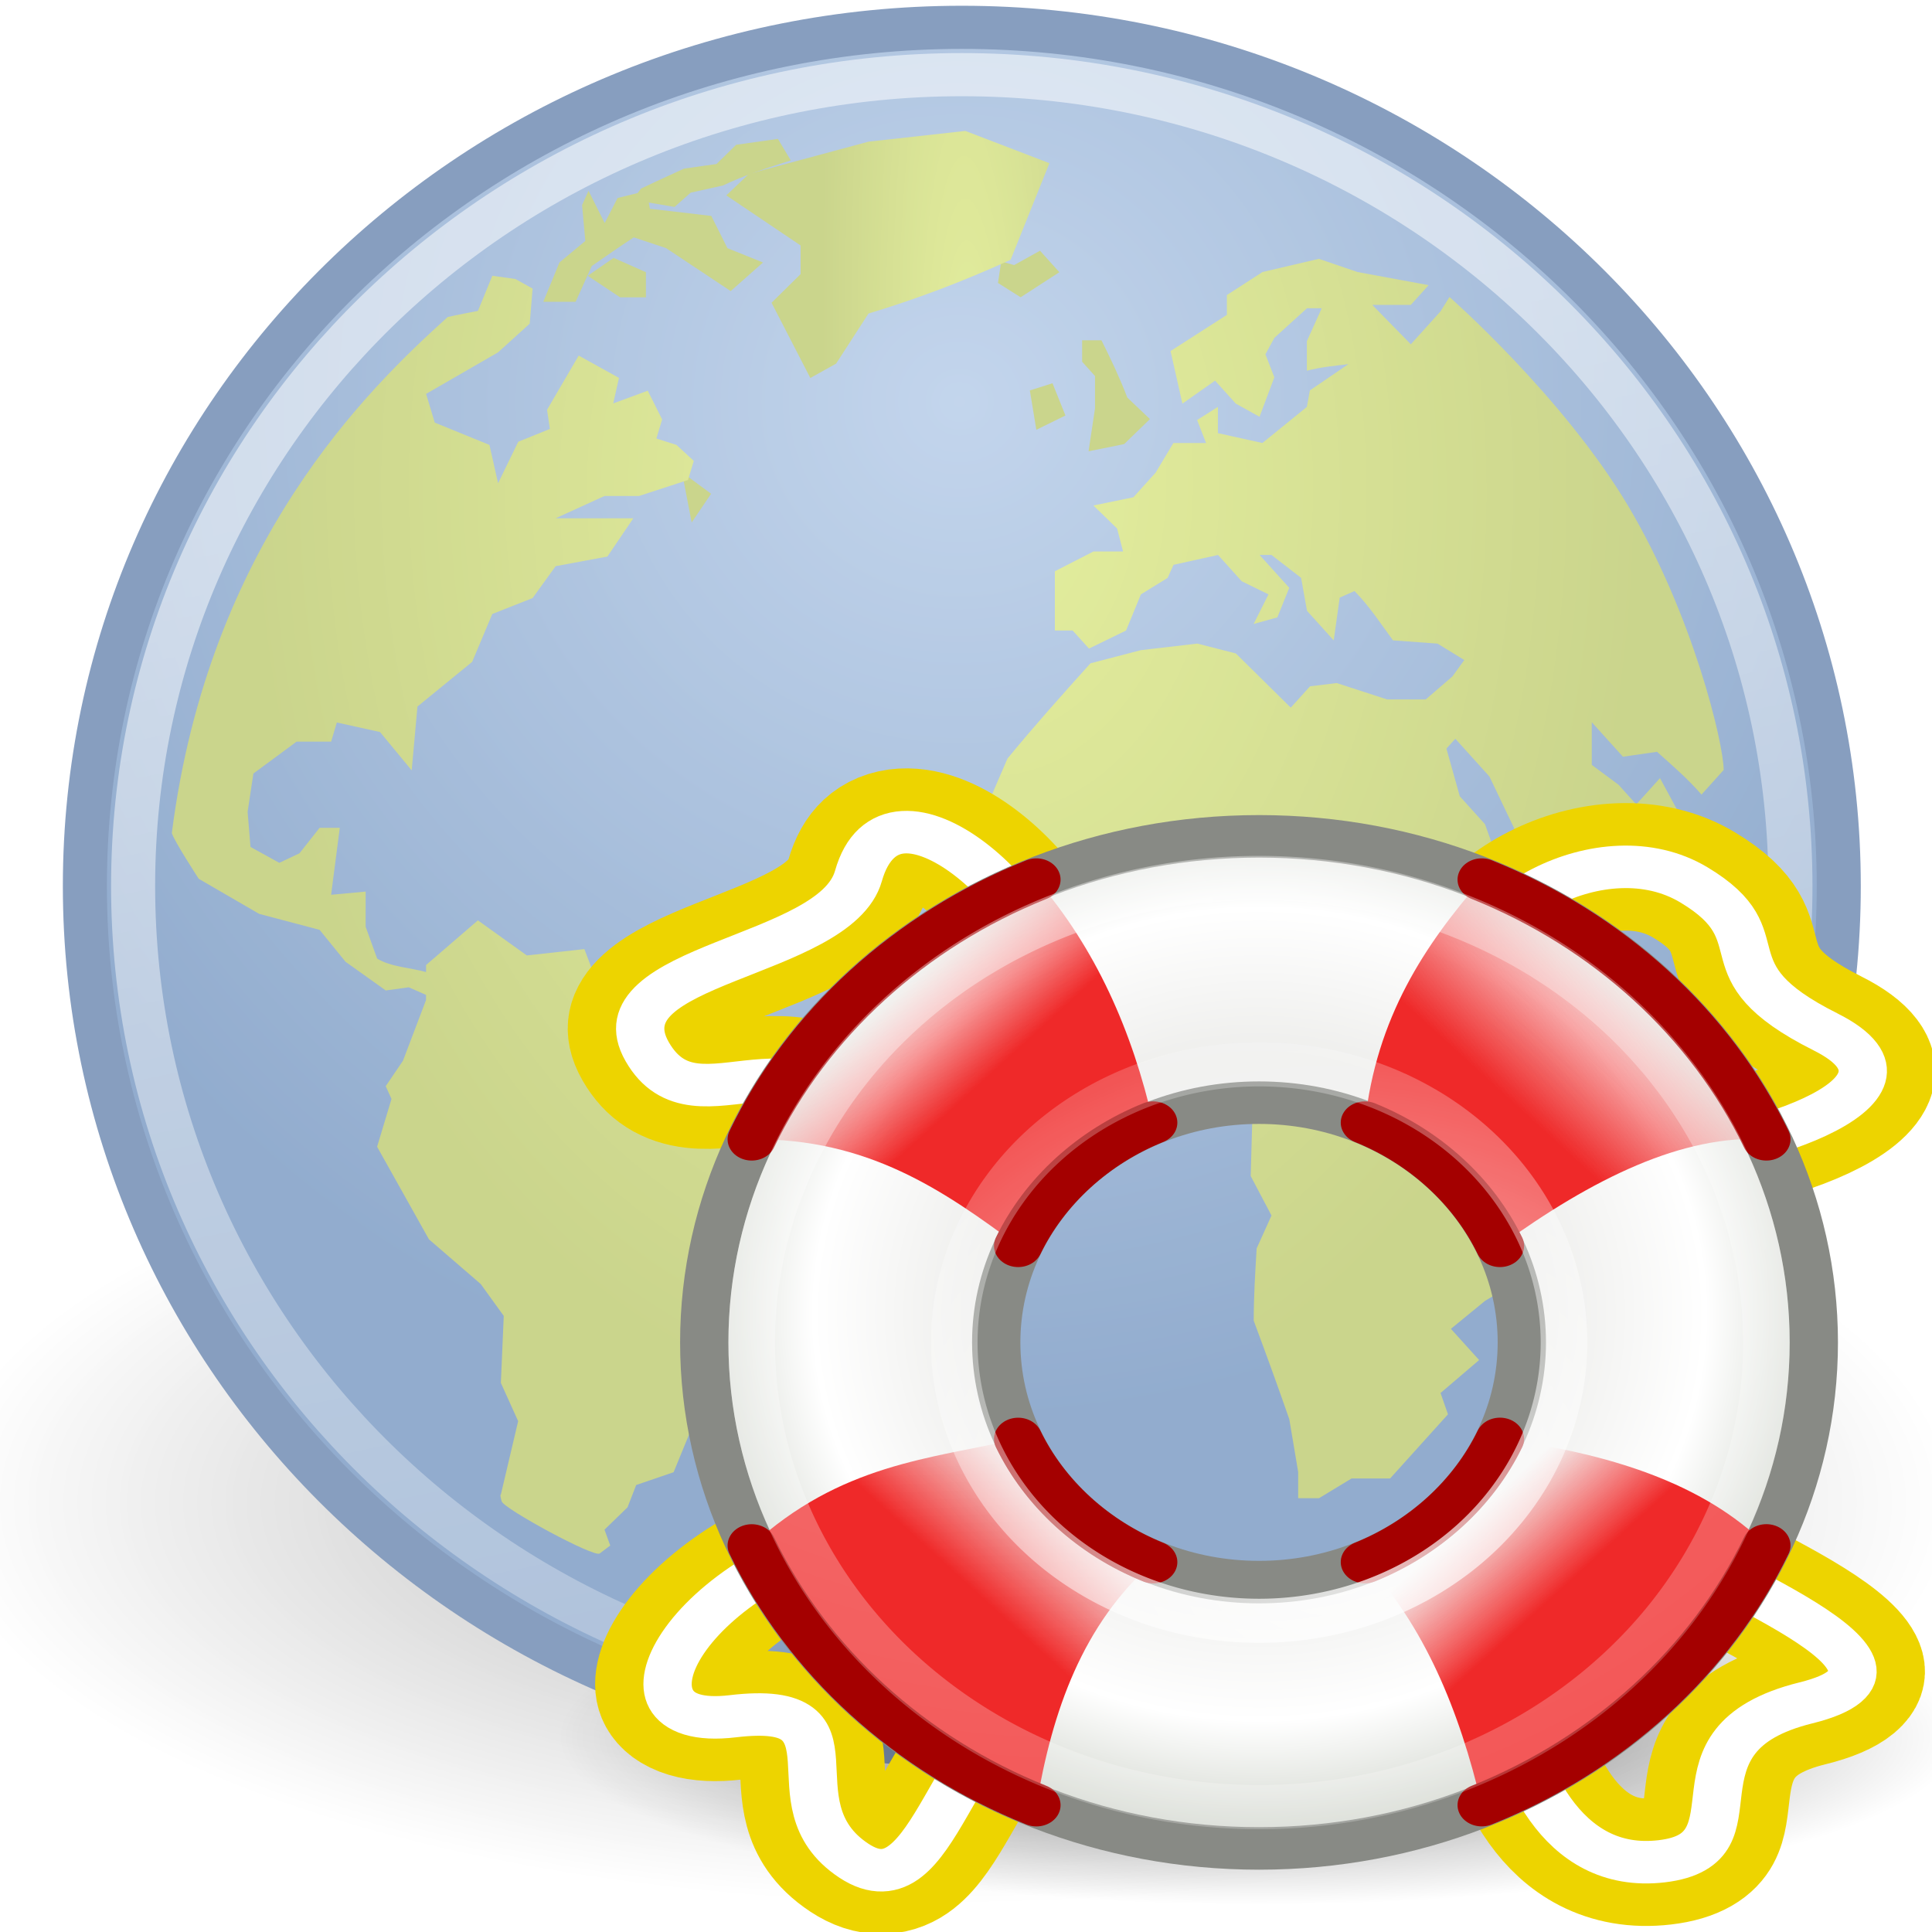 <svg xmlns="http://www.w3.org/2000/svg" height="48" width="48" version="1.1" xmlns:xlink="http://www.w3.org/1999/xlink">
 <defs>
  <radialGradient id="ai" gradientUnits="userSpaceOnUse" cy="4.625" cx="62.625" gradientTransform="matrix(1 0 0 .341 0 3.047)" r="10.625">
   <stop offset="0"/>
   <stop stop-opacity="0" offset="1"/>
  </radialGradient>
  <radialGradient id="aj" gradientUnits="userSpaceOnUse" cy="-8.726" cx="62.2" gradientTransform="matrix(1.122,0,0,1.122,-7.611,1.068)" r="9.755">
   <stop stop-color="#8fb1dc" offset="0"/>
   <stop stop-color="#3465a4" offset="1"/>
  </radialGradient>
  <radialGradient id="a" xlink:href="#c" gradientUnits="userSpaceOnUse" cy="-3.442" cx="62.225" gradientTransform="matrix(1 0 0 .93 0 -.24)" r="10.081"/>
  <linearGradient id="c">
   <stop stop-color="#fff" offset="0"/>
   <stop stop-color="#fff" stop-opacity="0" offset="1"/>
  </linearGradient>
  <radialGradient id="ak" xlink:href="#c" gradientUnits="userSpaceOnUse" cy="-3.442" cx="62.225" gradientTransform="matrix(1 0 0 .93 0 .797)" r="10.081"/>
  <radialGradient id="al" fx="24.652" xlink:href="#b" gradientUnits="userSpaceOnUse" cy="18.944" cx="24.653" gradientTransform="matrix(.077 2.76 -1.97 .055 60.099 -55.472)" r="8.617"/>
  <linearGradient id="b">
   <stop stop-color="#cee14b" offset="0"/>
   <stop stop-color="#9db029" offset="1"/>
  </linearGradient>
  <radialGradient id="am" fx="24.652" xlink:href="#b" gradientUnits="userSpaceOnUse" cy="18.944" cx="24.653" gradientTransform="matrix(.068 2.46 -1.755 .049 55.129 -46.822)" r="8.617"/>
  <radialGradient id="an" xlink:href="#c" gradientUnits="userSpaceOnUse" cy="-3.442" cx="62.225" gradientTransform="matrix(.891 0 0 .829 1.579 2.39)" r="10.081"/>
  <radialGradient id="ao" xlink:href="#b" gradientUnits="userSpaceOnUse" cy="14.542" cx="25.135" gradientTransform="matrix(.16 5.753 -.807 .022 32.873 -131.7)" r="4.135"/>
  <radialGradient id="ap" xlink:href="#b" gradientUnits="userSpaceOnUse" cy="14.542" cx="25.135" gradientTransform="matrix(.16 5.753 -.807 .022 32.873 -130.87)" r="4.135"/>
  <radialGradient id="aq" xlink:href="#c" gradientUnits="userSpaceOnUse" cy="-3.442" cx="62.225" gradientTransform="matrix(1 0 0 .93 0 .59)" r="10.081"/>
  <radialGradient id="ar" xlink:href="#b" gradientUnits="userSpaceOnUse" cy="17.574" cx="24.479" gradientTransform="matrix(.222 8.004 -.597 .017 29.545 -182.33)" r="2.972"/>
  <radialGradient id="as" xlink:href="#b" gradientUnits="userSpaceOnUse" cy="17.574" cx="24.479" gradientTransform="matrix(.222 8.004 -.597 .017 29.857 -181.6)" r="2.972"/>
  <radialGradient id="at" xlink:href="#c" gradientUnits="userSpaceOnUse" cy="-3.442" cx="62.225" gradientTransform="matrix(1 0 0 .93 .311 .486)" r="10.081"/>
  <radialGradient id="au" xlink:href="#b" gradientUnits="userSpaceOnUse" cy="17.258" cx="25.969" gradientTransform="matrix(.067 2.422 -1.629 .045 52.369 -50.34)" r="9.822"/>
  <radialGradient id="av" xlink:href="#b" gradientUnits="userSpaceOnUse" cy="17.258" cx="25.969" gradientTransform="matrix(.062 2.224 -1.496 .041 50.511 -44.508)" r="9.822"/>
  <radialGradient id="aw" xlink:href="#c" gradientUnits="userSpaceOnUse" cy="-3.442" cx="62.225" gradientTransform="matrix(.918 0 0 .854 2.43 1.49)" r="10.081"/>
  <linearGradient id="ad" y2="16.839" gradientUnits="userSpaceOnUse" x2="68.911" y1="-9.383" x1="63.397">
   <stop stop-color="#fff" offset="0"/>
   <stop stop-color="#fff" stop-opacity="0" offset="1"/>
  </linearGradient>
  <radialGradient id="ae" gradientUnits="userSpaceOnUse" cy="17" cx="8" gradientTransform="matrix(1 0 0 .625 0 6.375)" r="8">
   <stop offset="0"/>
   <stop stop-opacity="0" offset="1"/>
  </radialGradient>
  <radialGradient id="af" gradientUnits="userSpaceOnUse" cy="22.137" cx="24" gradientTransform="matrix(.605 0 0 .626 1.483 .983)" r="19.5">
   <stop stop-color="#eeeeec" offset="0"/>
   <stop stop-color="#eeeeec" offset=".5"/>
   <stop stop-color="#fff" offset=".783"/>
   <stop stop-color="#d3d7cf" offset="1"/>
  </radialGradient>
  <linearGradient id="ax" y2="4.74" gradientUnits="userSpaceOnUse" x2="4.483" gradientTransform="matrix(1.209,0,0,1.253,2.692,1.719)" y1="6.312" x1="6.055">
   <stop stop-color="#ef2929" offset="0"/>
   <stop stop-color="#ef2929" stop-opacity="0" offset="1"/>
  </linearGradient>
  <linearGradient id="ay" y2="14.275" gradientUnits="userSpaceOnUse" x2="8.122" gradientTransform="matrix(1.209,0,0,1.253,2.692,1.719)" y1="15.967" x1="6.43">
   <stop stop-color="#ef2929" offset="0"/>
   <stop stop-color="#ef2929" stop-opacity="0" offset="1"/>
  </linearGradient>
  <linearGradient id="ab" y2="4.318" gradientUnits="userSpaceOnUse" x2="17.417" gradientTransform="matrix(1.209,0,0,1.253,2.692,1.719)" y1="6.444" x1="15.291">
   <stop stop-color="#ef2929" offset="0"/>
   <stop stop-color="#ef2929" stop-opacity="0" offset="1"/>
  </linearGradient>
  <linearGradient id="ac" y2="14.54" gradientUnits="userSpaceOnUse" x2="14.372" gradientTransform="matrix(1.209,0,0,1.253,2.692,1.719)" y1="15.99" x1="15.822">
   <stop stop-color="#ef2929" offset="0"/>
   <stop stop-color="#ef2929" stop-opacity="0" offset="1"/>
  </linearGradient>
  <radialGradient id="ag" gradientUnits="userSpaceOnUse" cy="3.155" cx="7.593" gradientTransform="matrix(2.724,0,0,2.633,-13.56,-4.831)" r="8.462">
   <stop stop-color="#fff" offset="0"/>
   <stop stop-color="#fff" stop-opacity=".339" offset="1"/>
  </radialGradient>
  <radialGradient id="ah" gradientUnits="userSpaceOnUse" cy="16.149" cx="10.864" gradientTransform="matrix(2.21,0,0,2.139,-12.102,-18.821)" r="8.714">
   <stop stop-color="#fff" offset="0"/>
   <stop stop-color="#fff" stop-opacity="0" offset="1"/>
  </radialGradient>
 </defs>
 <g opacity=".539" transform="matrix(1.832,0,0,1.794,-5.475,-5.716)">
  <g transform="matrix(1.285,0,0,1.285,-63.896,19.969)">
   <path opacity=".56" style="color:#000000" d="m73.25 4.625a10.625 3.625 0 1 1 -21.25 0 10.625 3.625 0 1 1 21.25 0z" fill-rule="evenodd" transform="matrix(1 0 0 1.192 -.591 -2.379)" fill="url(#ai)"/>
   <path d="m71.456-3.511c0 5.112-4.144 9.256-9.255 9.256-5.112 0-9.255-4.144-9.255-9.256 0-5.112 4.144-9.255 9.255-9.255 5.111 0 9.255 4.144 9.255 9.255z" stroke="#204a87" stroke-width=".465" fill="url(#aj)"/>
   <path opacity=".527" d="m70.946-3.511c0 4.83-3.916 8.746-8.745 8.746-4.83 0-8.746-3.916-8.746-8.746 0-4.83 3.916-8.745 8.746-8.745 4.83 0 8.745 3.915 8.745 8.745z" stroke="url(#ad)" stroke-width=".465" fill="none"/>
   <image opacity=".75" height="16.411" width="10.785" stroke="url(#a)" y="-11.413" x="61.522" fill="#ffffff"/>
   <image opacity=".75" height="2.345" width="2.345" stroke="url(#a)" y="-10.944" x="61.991" fill="#ffffff"/>
   <g fill="#9db029" transform="matrix(.469 0 0 .469 50.39 -14.574)" stroke="url(#a)">
    <path fill="#9db029" d="m26.07 9.236-0.073 0.493 0.51 0.329 0.871-0.576-0.435-0.494-0.582 0.33-0.29-0.083" stroke="url(#a)"/>
   </g>
   <image opacity=".75" height="4.689" width="5.627" stroke="url(#a)" y="-12.82" x="58.709" fill="#ffffff"/>
   <image opacity=".75" height="2.345" width="2.345" stroke="url(#a)" y="-9.538" x="62.929" fill="#ffffff"/>
   <g fill="#9db029" transform="matrix(.469 0 0 .469 49.772 -14.574)" stroke="url(#a)">
    <path fill="#9db029" d="m28.833 12.775-0.291-0.741-0.51 0.165 0.146 0.904 0.654-0.328" stroke="url(#a)"/>
   </g>
   <image opacity=".75" height="3.282" width="2.345" stroke="url(#a)" y="-10.007" x="63.398" fill="#ffffff"/>
   <g fill="#9db029" transform="matrix(.469 0 0 .469 49.948 -14.574)" stroke="url(#a)">
    <path fill="#9db029" d="m29.123 12.609-0.145 0.988 0.8-0.165 0.581-0.575-0.509-0.494c-0.171-0.455-0.368-0.88-0.582-1.317h-0.435v0.493l0.29 0.329v0.74" stroke="url(#a)"/>
   </g>
   <image opacity=".75" height="17.349" width="9.847" stroke="url(#a)" y="-11.413" x="52.144" fill="#ffffff"/>
   <image opacity=".75" height="2.345" width="2.345" stroke="url(#a)" y="-10.944" x="57.771" fill="#ffffff"/>
   <g fill="#9db029" transform="matrix(.469 0 0 .469 50.39 -14.574)" stroke="url(#a)">
    <path fill="#9db029" d="m16.766 9.565 0.727 0.494h0.582v-0.577l-0.727-0.329-0.582 0.411" stroke="url(#a)"/>
   </g>
   <image opacity=".75" height="3.282" width="4.22" stroke="url(#a)" y="-11.882" x="56.364" fill="#ffffff"/>
   <image opacity=".75" height="2.813" width="3.751" stroke="url(#a)" y="-12.82" x="57.302" fill="#ffffff"/>
   <g fill="#9db029" transform="matrix(.469 0 0 .469 50.965 -14.529)" stroke="url(#a)">
    <path fill="#9db029" d="m17.492 7.887 0.364-0.329 0.727-0.165c0.498-0.242 0.998-0.405 1.526-0.576l-0.29-0.494-0.939 0.135-0.443 0.442-0.731 0.106-0.65 0.305-0.316 0.153-0.193 0.258 0.944 0.164" stroke="url(#ak)"/>
   </g>
   <image opacity=".75" height="2.345" width="2.345" stroke="url(#a)" y="-8.6" x="58.24" fill="#ffffff"/>
   <g fill="#9db029" transform="matrix(.469 0 0 .469 50.567 -14.309)" stroke="url(#a)">
    <path fill="#9db029" d="m18.728 14.666 0.436-0.658-0.655-0.493 0.218 1.151" stroke="url(#a)"/>
   </g>
   <image opacity=".158" height="16.411" width="10.785" stroke="url(#a)" y="-11.413" x="61.522" fill="#ffffff"/>
   <image opacity=".158" height="2.345" width="2.345" stroke="url(#a)" y="-10.944" x="61.991" fill="#ffffff"/>
   <image opacity=".158" height="4.689" width="5.627" stroke="url(#a)" y="-12.82" x="58.709" fill="#ffffff"/>
   <image opacity=".158" height="2.345" width="2.345" stroke="url(#a)" y="-9.538" x="62.929" fill="#ffffff"/>
   <image opacity=".158" height="3.282" width="2.345" stroke="url(#a)" y="-10.007" x="63.398" fill="#ffffff"/>
   <image opacity=".158" height="17.349" width="9.847" stroke="url(#a)" y="-11.413" x="52.144" fill="#ffffff"/>
   <image opacity=".158" height="2.345" width="2.345" stroke="url(#a)" y="-10.944" x="57.771" fill="#ffffff"/>
   <image opacity=".158" height="3.282" width="4.22" stroke="url(#a)" y="-11.882" x="56.364" fill="#ffffff"/>
   <image opacity=".158" height="2.813" width="3.751" stroke="url(#a)" y="-12.82" x="57.302" fill="#ffffff"/>
   <image opacity=".158" height="2.345" width="2.345" stroke="url(#a)" y="-8.6" x="58.24" fill="#ffffff"/>
   <g fill="url(#al)" transform="matrix(.469 0 0 .469 50.744 -14.618)" stroke="url(#a)">
    <path fill="url(#am)" d="m17.943 27.769-0.519-1.027-0.971-0.22-0.518-1.392-1.295 0.146-1.101-0.806-1.166 1.026v0.162c-0.353-0.102-0.787-0.115-1.101-0.309l-0.259-0.733v-0.807l-0.777 0.073c0.065-0.513 0.129-1.026 0.195-1.539h-0.454l-0.453 0.586-0.454 0.219-0.648-0.365-0.065-0.807 0.13-0.88 0.972-0.733h0.777l0.129-0.44 0.971 0.219 0.713 0.881 0.13-1.467 1.231-1.026 0.453-1.1 0.907-0.366 0.518-0.733 1.165-0.221 0.583-0.879h-1.749l1.101-0.513h0.777l1.102-0.367 0.13-0.439-0.389-0.367-0.453-0.147 0.13-0.439-0.324-0.66-0.777 0.292 0.13-0.586-0.907-0.513-0.712 1.246 0.064 0.44-0.712 0.294-0.454 0.953-0.194-0.88-1.231-0.513-0.195-0.66 1.619-0.954 0.713-0.66 0.065-0.806-0.388-0.22-0.518-0.074-0.324 0.807s-0.542 0.106-0.681 0.141c-1.779 1.639-5.372 5.177-6.207 11.856 0.033 0.155 0.605 1.053 0.605 1.053l1.36 0.806 1.36 0.367 0.583 0.733 0.906 0.66 0.518-0.073 0.388 0.175v0.118l-0.518 1.393-0.389 0.586 0.13 0.294-0.324 1.098 1.166 2.127 1.165 1.027 0.519 0.733-0.065 1.54 0.389 0.879-0.389 1.686s-0.03-0.01 0.019 0.158c0.05 0.169 2.075 1.293 2.204 1.197 0.128-0.097 0.238-0.183 0.238-0.183l-0.129-0.365 0.518-0.513 0.195-0.513 0.842-0.294 0.647-1.613-0.194-0.439 0.452-0.66 0.972-0.221 0.519-1.173-0.13-1.465 0.777-1.1 0.13-1.1c-1.063-0.527-2.118-1.07-3.173-1.613" stroke="url(#an)"/>
   </g>
   <g fill="url(#ao)" transform="matrix(.469 0 0 .469 50.523 -14.441)" stroke="url(#a)">
    <path fill="url(#ap)" d="m26.87 6.693-1.891-0.741-2.18 0.247-2.69 0.74-0.509 0.494 1.672 1.151v0.658l-0.654 0.658 0.873 1.729 0.58-0.33 0.729-1.151c1.124-0.347 2.131-0.741 3.198-1.235l0.873-2.221" stroke="url(#aq)"/>
   </g>
   <g fill="url(#ar)" transform="matrix(.469 0 0 .469 50.832 -14.75)" stroke="url(#a)">
    <path fill="url(#as)" d="m15.187 9.633-0.364 0.905h0.727l0.364-0.823c0.314-0.222 0.625-0.445 0.945-0.658l0.727 0.247c0.484 0.329 0.969 0.658 1.454 0.987l0.727-0.657-0.8-0.329-0.364-0.741-1.381-0.165-0.073-0.412-0.654 0.165-0.29 0.576-0.364-0.741-0.145 0.329 0.073 0.823-0.582 0.494" stroke="url(#at)"/>
   </g>
   <g fill="url(#au)" transform="matrix(.469 0 0 .469 50.125 -14.485)" stroke="url(#a)">
    <path fill="url(#av)" d="m42.893 20.729-0.5 0.567c-0.307-0.361-0.651-0.665-1.001-0.983l-0.767 0.113-0.701-0.793v0.981l0.601 0.455 0.4 0.453 0.534-0.604c0.135 0.252 0.267 0.504 0.401 0.756v0.755l-0.602 0.68-1.101 0.756-0.834 0.832-0.534-0.606 0.267-0.68-0.534-0.604-0.901-1.926-0.767-0.868-0.201 0.226 0.301 1.096 0.567 0.642c0.324 0.934 0.644 1.827 1.069 2.72 0.659 0 1.28-0.07 1.935-0.152v0.529l-0.801 1.964-0.734 0.83-0.601 1.286v2.114l0.201 0.832-0.334 0.377-0.735 0.454-0.767 0.642 0.635 0.717-0.868 0.757 0.167 0.49-1.302 1.474h-0.867l-0.734 0.454h-0.468v-0.604l-0.199-1.21c-0.258-0.759-0.527-1.512-0.801-2.265 0-0.556 0.033-1.106 0.066-1.662l0.334-0.755-0.468-0.907 0.034-1.246-0.635-0.717 0.317-1.038-0.516-0.586h-0.902l-0.3-0.34-0.901 0.567-0.367-0.416-0.835 0.718c-0.567-0.642-1.134-1.284-1.702-1.926l-0.667-1.587 0.601-0.906-0.334-0.377 0.733-1.739c0.603-0.75 1.232-1.469 1.869-2.19l1.135-0.302 1.268-0.151 0.868 0.227 1.235 1.245 0.434-0.49 0.6-0.075 1.135 0.377h0.868l0.601-0.529 0.267-0.377-0.602-0.377-1.002-0.075c-0.278-0.386-0.536-0.791-0.866-1.133l-0.334 0.151-0.134 0.983-0.601-0.68-0.133-0.757-0.667-0.527h-0.268l0.668 0.755-0.267 0.68-0.534 0.151 0.334-0.68-0.602-0.301-0.533-0.604-1.002 0.226-0.133 0.301-0.601 0.378-0.334 0.831-0.834 0.415-0.368-0.415h-0.4v-1.362l0.868-0.454h0.667l-0.135-0.528-0.533-0.529 0.9-0.189 0.5-0.566 0.4-0.681h0.735l-0.201-0.528 0.468-0.302v0.604l1.001 0.226 1.001-0.83 0.067-0.378 0.867-0.604c-0.314 0.039-0.628 0.068-0.934 0.151v-0.68l0.334-0.755h-0.333l-0.733 0.68-0.201 0.378 0.201 0.529-0.334 0.906-0.534-0.302-0.466-0.528-0.735 0.528-0.267-1.208 1.268-0.831v-0.456l0.802-0.529 1.268-0.303 0.868 0.303 1.601 0.302-0.4 0.453h-0.868l0.868 0.906 0.667-0.755 0.203-0.332s2.559 2.293 4.021 4.802c1.462 2.51 2.149 5.468 2.149 6.068z" stroke="url(#aw)"/>
   </g>
  </g>
 </g>
 <g transform="matrix(1.2,0,0,1.056,12.091,16.978)">
  <path d="m11.76 7.359c0 2.075-2.845 5.603-3.627 3.76-1.505-3.544-3.748-0.353-4.809-2.453-1.048-2.075 3.89-2.19 4.373-4.133 0.696-2.799 4.062 0.752 4.062 2.827z" stroke-dashoffset="1.2" stroke="#edd400" stroke-linecap="round" stroke-width="3" fill="none"/>
  <path d="m27.718 8.199c2.554 1.452-1.865 2.919-3.867 2.919s-3.627-1.684-3.627-3.76 2.898-3.891 4.768-2.619c1.842 1.253 0.142 1.99 2.727 3.46z" stroke-dashoffset="1.2" stroke="#edd400" stroke-linecap="round" stroke-width="3" fill="none"/>
  <path opacity=".5" d="m16 17a8 5 0 1 1 -16 0 8 5 0 1 1 16 0z" transform="matrix(1.815 0 0 .79 1.47 11.356)" fill="url(#ae)"/>
  <path d="m11.76 23.651c-2.176 0.691-2.439 5.334-4.155 4.05-1.815-1.358 0.33-3.785-2.51-3.4-2.827 0.383-0.925-3.527 3.038-4.41 1.954-0.435 3.627 1.684 3.627 3.76z" stroke-dashoffset="1.2" stroke="#edd400" stroke-linecap="round" stroke-width="3" fill="none"/>
  <path d="m27.315 23.986c-3.078 0.864-0.801 3.436-2.988 3.727-2.1 0.28-2.968-2.19-3.249-4.062-0.279-1.861 1.253-5.064 2.772-3.76 1.308 1.122 6.565 3.224 3.465 4.095z" stroke-dashoffset="1.2" stroke="#edd400" stroke-linecap="round" stroke-width="3" fill="none"/>
  <path d="m11.76 7.359c0 2.075-2.845 5.603-3.627 3.76-1.505-3.544-3.748-0.353-4.809-2.453-1.048-2.075 3.89-2.19 4.373-4.133 0.696-2.799 4.062 0.752 4.062 2.827z" stroke-dashoffset="1.2" stroke="#fff" stroke-linecap="round" fill="none"/>
  <path d="m27.718 8.199c2.554 1.452-1.865 2.919-3.867 2.919s-3.627-1.684-3.627-3.76 2.898-3.891 4.768-2.619c1.842 1.253 0.142 1.99 2.727 3.46z" stroke-dashoffset="1.2" stroke="#fff" stroke-linecap="round" fill="none"/>
  <path d="m11.76 23.651c-2.176 0.691-2.439 5.334-4.155 4.05-1.815-1.358 0.33-3.785-2.51-3.4-2.827 0.383-0.925-3.527 3.038-4.41 1.954-0.435 3.627 1.684 3.627 3.76z" stroke-dashoffset="1.2" stroke="#fff" stroke-linecap="round" fill="none"/>
  <path d="m27.315 23.986c-3.078 0.864-0.801 3.436-2.988 3.727-2.1 0.28-2.968-2.19-3.249-4.062-0.279-1.861 1.253-5.064 2.772-3.76 1.308 1.122 6.565 3.224 3.465 4.095z" stroke-dashoffset="1.2" stroke="#fff" stroke-linecap="round" fill="none"/>
  <path stroke-linejoin="round" d="m15.991 3.599c-6.34 0-11.486 5.334-11.486 11.906 0 6.572 5.146 11.906 11.486 11.906 6.34 0 11.486-5.334 11.486-11.906 0-6.572-5.146-11.906-11.486-11.906zm0 6.266c3.003-6e-7 5.441 2.527 5.441 5.64s-2.437 5.64-5.441 5.64-5.441-2.527-5.441-5.64 2.437-5.64 5.441-5.64z" stroke-dashoffset="1.2" stroke="#888a85" stroke-linecap="round" fill="url(#af)"/>
  <path fill-rule="evenodd" fill="url(#ax)" d="m11.382 4.617c-2.626 1.199-4.737 3.388-5.894 6.11 2.415-0.029 3.984 1.212 5.516 2.507 0.548-1.285 1.557-2.331 2.796-2.899-0.436-2.17-1.195-4.109-2.418-5.718z"/>
  <path fill="url(#ay)" d="m11.004 17.776c-1.839 0.47-3.678 0.594-5.516 2.506 1.157 2.722 3.268 4.911 5.894 6.11 0.328-2.225 0.956-4.25 2.418-5.718-1.239-0.568-2.248-1.613-2.796-2.898z"/>
  <path fill-rule="evenodd" fill="url(#ab)" d="m20.601 4.617c-1.178 1.534-2.181 3.243-2.418 5.718 1.239 0.568 2.248 1.613 2.796 2.898 1.922-1.585 3.784-2.627 5.516-2.506-1.157-2.722-3.268-4.911-5.894-6.11z"/>
  <path fill-rule="evenodd" fill="url(#ac)" d="m20.979 17.776c-0.548 1.285-1.557 2.33-2.796 2.898 1.222 1.49 1.955 3.469 2.418 5.718 2.626-1.199 4.737-3.388 5.894-6.11-1.308-1.472-3.261-2.171-5.516-2.506z"/>
  <path d="m11.004 13.233c0.548-1.285 1.557-2.33 2.796-2.898m-2.418-5.718c-2.626 1.199-4.738 3.388-5.894 6.11" stroke="#a40000" stroke-linecap="round" stroke-width="1px" fill="none"/>
  <path d="m26.495 10.727c-1.157-2.722-3.268-4.911-5.894-6.11m-2.418 5.718c1.239 0.568 2.248 1.613 2.796 2.898" stroke="#a40000" stroke-linecap="round" stroke-width="1px" fill="none"/>
  <path d="m20.979 17.776c-0.548 1.285-1.557 2.33-2.796 2.898m2.418 5.718c2.626-1.199 4.737-3.388 5.894-6.11" stroke="#a40000" stroke-linecap="round" stroke-width="1px" fill="none"/>
  <path d="m13.8 20.675c-1.239-0.568-2.248-1.613-2.796-2.898m-5.516 2.506c1.157 2.722 3.268 4.911 5.894 6.11" stroke-dashoffset="1.2" stroke="#a40000" stroke-linecap="round" fill="none"/>
  <path opacity=".4" d="m18 10.281a8 7.719 0 1 1 -16 0 8 7.719 0 1 1 16 0z" stroke-dashoffset="1.2" transform="matrix(1.313 0 0 1.416 2.862 .951)" stroke="url(#ag)" stroke-linecap="round" stroke-width=".734" fill="none"/>
  <path opacity=".8" d="m18 10.281a8 7.719 0 1 1 -16 0 8 7.719 0 1 1 16 0z" stroke-dashoffset="1.2" transform="matrix(.789 0 0 .848 8.103 6.791)" stroke="url(#ah)" stroke-linecap="round" stroke-width="1.223" fill="none"/>
 </g>
</svg>
